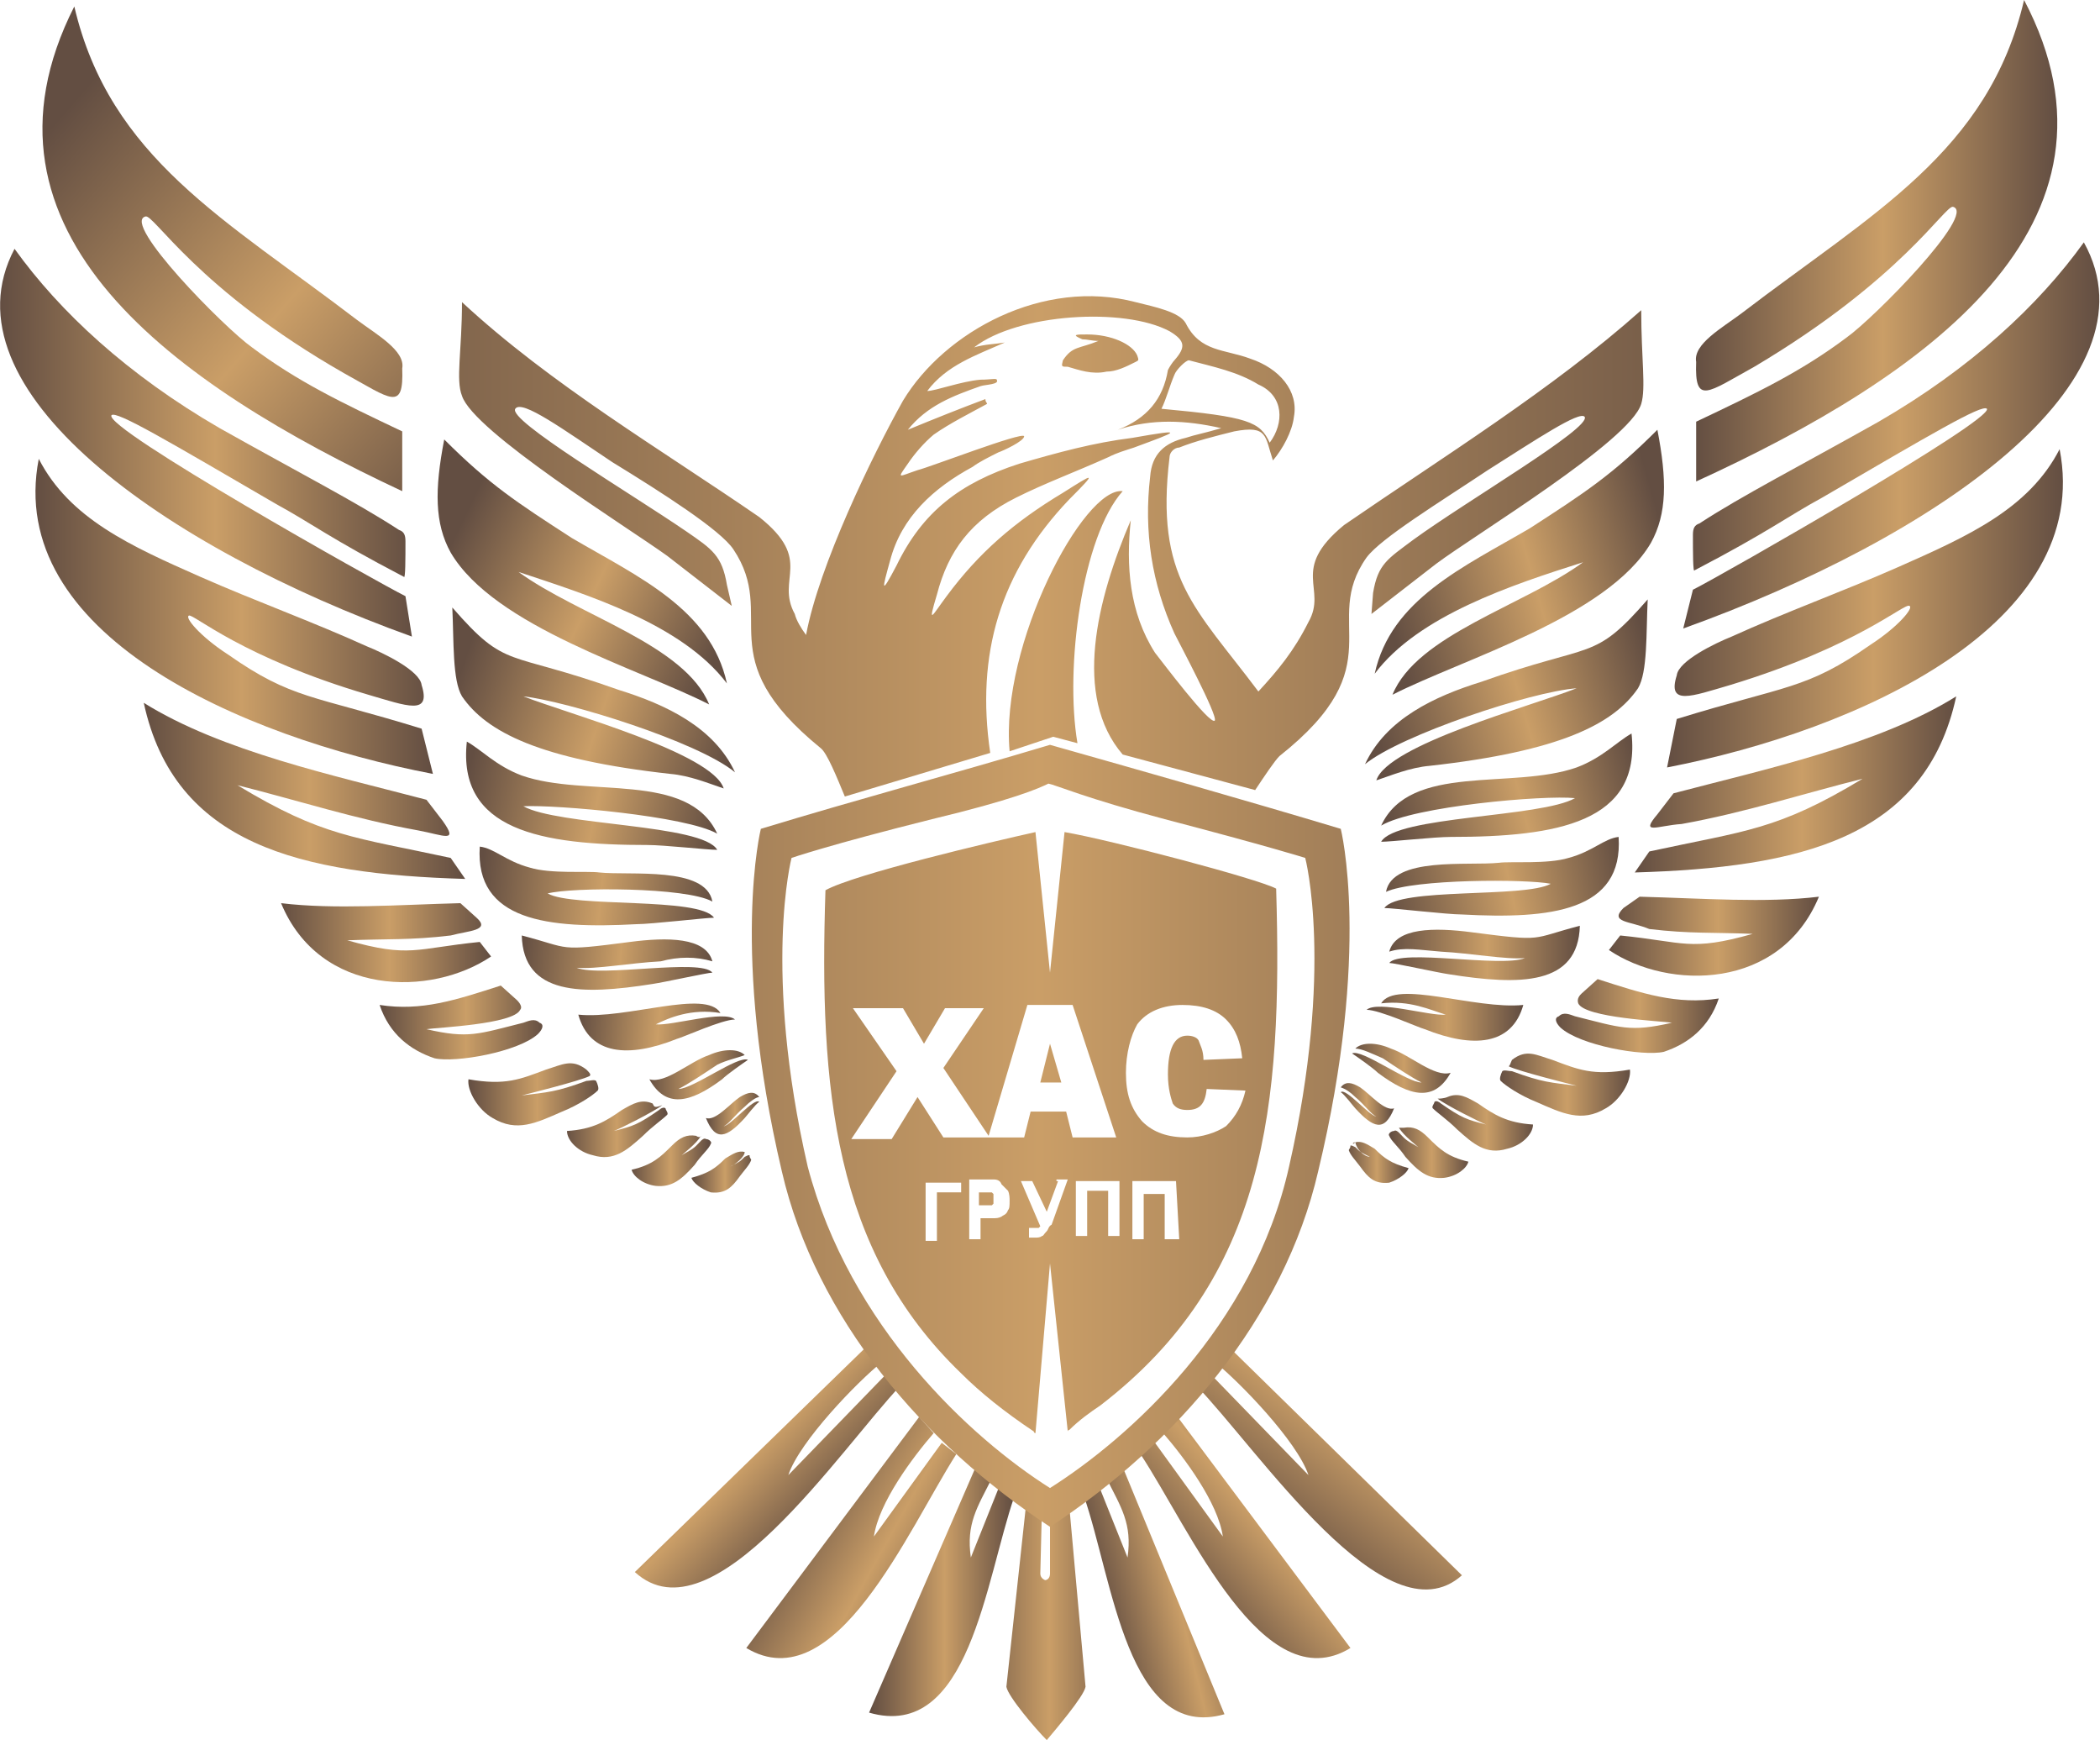 <?xml version="1.0" encoding="utf-8"?>
<!-- Generator: Adobe Illustrator 27.6.1, SVG Export Plug-In . SVG Version: 6.00 Build 0)  -->
<svg version="1.1" id="Слой_1" xmlns="http://www.w3.org/2000/svg" xmlns:xlink="http://www.w3.org/1999/xlink" x="0px" y="0px"
	 viewBox="0 0 130 108" style="enable-background:new 0 0 130 108;" xml:space="preserve">
<style type="text/css">
	.st0{fill-rule:evenodd;clip-rule:evenodd;fill:url(#SVGID_1_);}
	.st1{fill-rule:evenodd;clip-rule:evenodd;fill:url(#SVGID_00000062183230183354413090000004191717657158158264_);}
	.st2{fill-rule:evenodd;clip-rule:evenodd;fill:url(#SVGID_00000010300796434989595590000012425643296957160114_);}
	.st3{fill-rule:evenodd;clip-rule:evenodd;fill:url(#SVGID_00000021829098735877071410000011380248015264826790_);}
	.st4{fill-rule:evenodd;clip-rule:evenodd;fill:url(#SVGID_00000147200560234568569880000009176212461693786035_);}
	.st5{fill-rule:evenodd;clip-rule:evenodd;fill:url(#SVGID_00000055683480492867323970000005178349407862344382_);}
	.st6{fill-rule:evenodd;clip-rule:evenodd;fill:url(#SVGID_00000092443182407871618100000007493808856930336144_);}
	.st7{fill-rule:evenodd;clip-rule:evenodd;fill:url(#SVGID_00000134967682837673854290000002135612988005608872_);}
	.st8{fill-rule:evenodd;clip-rule:evenodd;fill:url(#SVGID_00000075856110782131793250000015505343208598976162_);}
	.st9{fill-rule:evenodd;clip-rule:evenodd;fill:url(#SVGID_00000156587581218574904480000011745019336165142449_);}
	.st10{fill-rule:evenodd;clip-rule:evenodd;fill:url(#SVGID_00000072242411498210614480000003057610240066412212_);}
	.st11{fill-rule:evenodd;clip-rule:evenodd;fill:url(#SVGID_00000147931231108474772950000000508619304608265659_);}
	.st12{fill-rule:evenodd;clip-rule:evenodd;fill:url(#SVGID_00000100348177338436171190000017020628189911107467_);}
	.st13{fill-rule:evenodd;clip-rule:evenodd;fill:url(#SVGID_00000090985703750132668100000004526851176221769400_);}
	.st14{fill-rule:evenodd;clip-rule:evenodd;fill:url(#SVGID_00000057868896563937115500000013507559470972225674_);}
	.st15{fill-rule:evenodd;clip-rule:evenodd;fill:url(#SVGID_00000176013663469043009770000000568311200687258301_);}
	.st16{fill-rule:evenodd;clip-rule:evenodd;fill:url(#SVGID_00000127734877242293596920000006446309308388503680_);}
	.st17{fill-rule:evenodd;clip-rule:evenodd;fill:url(#SVGID_00000137109339756391747600000016694796464627659178_);}
	.st18{fill-rule:evenodd;clip-rule:evenodd;fill:url(#SVGID_00000088124029442041211920000014454219119016697988_);}
	.st19{fill-rule:evenodd;clip-rule:evenodd;fill:url(#SVGID_00000078009711708572748330000017156688260534233497_);}
	.st20{fill-rule:evenodd;clip-rule:evenodd;fill:url(#SVGID_00000022557031290674055170000013990943995561482898_);}
	.st21{fill-rule:evenodd;clip-rule:evenodd;fill:url(#SVGID_00000105411970842391239450000005190023528105129917_);}
	.st22{fill-rule:evenodd;clip-rule:evenodd;fill:url(#SVGID_00000001663558681169682210000015953969495191003801_);}
	.st23{fill-rule:evenodd;clip-rule:evenodd;fill:url(#SVGID_00000150801165782997406850000000858931492233519235_);}
	.st24{fill-rule:evenodd;clip-rule:evenodd;fill:url(#SVGID_00000114048583429492038350000005645979108791565203_);}
	.st25{fill-rule:evenodd;clip-rule:evenodd;fill:url(#SVGID_00000078767428509160593270000016396045628490456215_);}
	.st26{fill-rule:evenodd;clip-rule:evenodd;fill:url(#SVGID_00000109017615583042456340000004229877854487006896_);}
	.st27{fill-rule:evenodd;clip-rule:evenodd;fill:url(#SVGID_00000013188407156018824530000005731589441556867474_);}
	.st28{fill-rule:evenodd;clip-rule:evenodd;fill:url(#SVGID_00000108304748603983848630000015087752817369281465_);}
	.st29{fill-rule:evenodd;clip-rule:evenodd;fill:url(#SVGID_00000057144003671926535140000007071463139768893078_);}
	.st30{fill-rule:evenodd;clip-rule:evenodd;fill:url(#SVGID_00000019647418435362568510000012788967456617002686_);}
	.st31{fill-rule:evenodd;clip-rule:evenodd;fill:url(#SVGID_00000152243371781726498530000008763879442352035739_);}
	.st32{fill-rule:evenodd;clip-rule:evenodd;fill:url(#SVGID_00000136400732147285013970000013734799420978993579_);}
	.st33{fill-rule:evenodd;clip-rule:evenodd;fill:url(#SVGID_00000058576198543495587630000012827316226133919620_);}
	.st34{fill-rule:evenodd;clip-rule:evenodd;fill:url(#SVGID_00000065068367644192160320000006440277137814437761_);}
	.st35{fill-rule:evenodd;clip-rule:evenodd;fill:url(#SVGID_00000046336712073000574490000002859714140470895501_);}
	.st36{fill-rule:evenodd;clip-rule:evenodd;fill:url(#SVGID_00000014606870507868975410000006333044518653724069_);}
	.st37{fill-rule:evenodd;clip-rule:evenodd;fill:url(#SVGID_00000036973117184125351100000006440900664685914754_);}
	.st38{fill-rule:evenodd;clip-rule:evenodd;fill:url(#SVGID_00000001648529396895507760000009269042624390987953_);}
	.st39{fill-rule:evenodd;clip-rule:evenodd;fill:url(#SVGID_00000074419541509731758740000007326312845026415000_);}
	.st40{fill-rule:evenodd;clip-rule:evenodd;fill:url(#SVGID_00000054963012933983414180000016009744805879851427_);}
	.st41{fill-rule:evenodd;clip-rule:evenodd;fill:url(#SVGID_00000103241113470087627700000003695556906679174049_);}
	.st42{fill-rule:evenodd;clip-rule:evenodd;fill:url(#SVGID_00000124158693221027161350000016763930340167636910_);}
	.st43{fill-rule:evenodd;clip-rule:evenodd;fill:url(#SVGID_00000000220707985182515770000001856013704255073943_);}
</style>
<g>
	
		<linearGradient id="SVGID_1_" gradientUnits="userSpaceOnUse" x1="28.639" y1="39.809" x2="44.7" y2="32.098" gradientTransform="matrix(1 0 0 -1 0 72)">
		<stop  offset="0" style="stop-color:#634E42"/>
		<stop  offset="0.519" style="stop-color:#CA9E67"/>
		<stop  offset="0.998" style="stop-color:#634E42"/>
		<stop  offset="1" style="stop-color:#634E42"/>
	</linearGradient>
	<path class="st0" d="M45,42.3c-1-4.6-5.5-6.6-9.6-9c-3.4-2.2-5.1-3.3-7.9-6.1c-0.6,3.1-0.6,5.2,0.4,7c2.7,4.6,11.7,7.2,16,9.4
		c-1.5-3.7-8.1-5.5-11.8-8.2C36.3,36.8,42.2,38.6,45,42.3z"/>
	
		<linearGradient id="SVGID_00000049189898416431491290000015151788991524960653_" gradientUnits="userSpaceOnUse" x1="28.589" y1="30.654" x2="45.193" y2="25.025" gradientTransform="matrix(1 0 0 -1 0 72)">
		<stop  offset="0" style="stop-color:#634E42"/>
		<stop  offset="0.519" style="stop-color:#CA9E67"/>
		<stop  offset="0.998" style="stop-color:#634E42"/>
		<stop  offset="1" style="stop-color:#634E42"/>
	</linearGradient>
	<path style="fill-rule:evenodd;clip-rule:evenodd;fill:url(#SVGID_00000049189898416431491290000015151788991524960653_);" d="
		M45.5,47.8c-1.3-2.8-4.3-4.2-7.2-5.1c-7-2.5-6.9-1.2-10.3-5.1c0.1,2.1,0,4.5,0.6,5.5c1.5,2.2,4.8,3.9,12.9,4.8
		c1.2,0.1,2.4,0.6,3.3,0.9c-0.7-2.2-9.6-4.6-12.4-5.7C35.1,43.4,43.2,45.9,45.5,47.8z"/>
	
		<linearGradient id="SVGID_00000035522806901030985910000017339993570409605280_" gradientUnits="userSpaceOnUse" x1="28.916" y1="23.627" x2="44.303" y2="20.465" gradientTransform="matrix(1 0 0 -1 0 72)">
		<stop  offset="0" style="stop-color:#634E42"/>
		<stop  offset="0.519" style="stop-color:#CA9E67"/>
		<stop  offset="0.998" style="stop-color:#634E42"/>
		<stop  offset="1" style="stop-color:#634E42"/>
	</linearGradient>
	<path style="fill-rule:evenodd;clip-rule:evenodd;fill:url(#SVGID_00000035522806901030985910000017339993570409605280_);" d="
		M44.4,51.6c-1.8-3.9-8.1-2.2-12.1-3.6c-1.6-0.6-2.5-1.6-3.4-2.1c-0.6,5.5,4.6,6.4,11.2,6.4c1,0,3.7,0.3,4.3,0.3
		c-0.9-1.6-9.9-1.5-12-2.7C34.4,49.8,42.5,50.5,44.4,51.6z"/>
	
		<linearGradient id="SVGID_00000047760652394828482210000018333977610568553378_" gradientUnits="userSpaceOnUse" x1="29.737" y1="17.551" x2="44.162" y2="15.981" gradientTransform="matrix(1 0 0 -1 0 72)">
		<stop  offset="0" style="stop-color:#634E42"/>
		<stop  offset="0.519" style="stop-color:#CA9E67"/>
		<stop  offset="0.998" style="stop-color:#634E42"/>
		<stop  offset="1" style="stop-color:#634E42"/>
	</linearGradient>
	<path style="fill-rule:evenodd;clip-rule:evenodd;fill:url(#SVGID_00000047760652394828482210000018333977610568553378_);" d="
		M44.1,55.8c-0.4-2.2-5.1-1.6-7-1.8c-0.7-0.1-3,0.1-4.3-0.3c-1.5-0.4-2.2-1.2-3.1-1.3c-0.3,4.6,4.2,5.1,9.7,4.8
		c0.9,0,4.3-0.4,4.8-0.4c-0.9-1.3-8.7-0.6-10.3-1.5C35.4,54.9,42.5,54.9,44.1,55.8z"/>
	
		<linearGradient id="SVGID_00000181800420812013752380000000242773244724867263_" gradientUnits="userSpaceOnUse" x1="3.45" y1="64.453" x2="29.899" y2="41.496" gradientTransform="matrix(1 0 0 -1 0 72)">
		<stop  offset="0" style="stop-color:#634E42"/>
		<stop  offset="0.519" style="stop-color:#CA9E67"/>
		<stop  offset="0.998" style="stop-color:#634E42"/>
		<stop  offset="1" style="stop-color:#634E42"/>
	</linearGradient>
	<path style="fill-rule:evenodd;clip-rule:evenodd;fill:url(#SVGID_00000181800420812013752380000000242773244724867263_);" d="
		M4.6,0.4c2.2,9.4,9.4,13.2,17.5,19.4c1.2,0.9,3,1.9,2.8,3c0.1,2.7-0.7,1.9-3.6,0.3c-9.1-5.2-11.8-9.9-12.3-9.7
		c-1.5,0.4,4.9,6.9,6.6,8.1c2.8,2.1,5.5,3.4,9.3,5.2v3.7C10.8,23.8-2.5,14.4,4.6,0.4z"/>
	
		<linearGradient id="SVGID_00000175289171891260738460000014712049430401309312_" gradientUnits="userSpaceOnUse" x1="-5.689971e-03" y1="44.562" x2="25.675" y2="44.562" gradientTransform="matrix(1 0 0 -1 0 72)">
		<stop  offset="0" style="stop-color:#634E42"/>
		<stop  offset="0.519" style="stop-color:#CA9E67"/>
		<stop  offset="0.998" style="stop-color:#634E42"/>
		<stop  offset="1" style="stop-color:#634E42"/>
	</linearGradient>
	<path style="fill-rule:evenodd;clip-rule:evenodd;fill:url(#SVGID_00000175289171891260738460000014712049430401309312_);" d="
		M0.9,15.4c2.8,3.9,7,7.8,12.7,11.1c4.8,2.7,8.5,4.6,11.1,6.3c0.3,0.1,0.4,0.3,0.4,0.7c0,1,0,2.4-0.1,2.2c-4.6-2.4-5.7-3.3-7.9-4.5
		c-6.7-3.9-9.9-5.8-10.2-5.5C6.4,26.5,23.3,36,25.1,36.9l0.4,2.5C10.2,33.9-3.7,24.1,0.9,15.4z"/>
	
		<linearGradient id="SVGID_00000121990021658281803700000002133198093163372964_" gradientUnits="userSpaceOnUse" x1="2.192" y1="33.796" x2="26.768" y2="33.796" gradientTransform="matrix(1 0 0 -1 0 72)">
		<stop  offset="0" style="stop-color:#634E42"/>
		<stop  offset="0.519" style="stop-color:#CA9E67"/>
		<stop  offset="0.998" style="stop-color:#634E42"/>
		<stop  offset="1" style="stop-color:#634E42"/>
	</linearGradient>
	<path style="fill-rule:evenodd;clip-rule:evenodd;fill:url(#SVGID_00000121990021658281803700000002133198093163372964_);" d="
		M2.4,28.4c1.9,3.7,5.7,5.4,10,7.3c3.4,1.5,7,2.8,10.3,4.3c1,0.4,3.3,1.5,3.4,2.4c0.6,1.9-0.9,1.3-3.3,0.6C15,40.7,12,38,11.7,38.1
		c-0.3,0.1,0.7,1.3,2.4,2.4c4,2.8,5.2,2.5,12,4.6l0.7,2.8C14.8,45.6,0.3,39.2,2.4,28.4z"/>
	
		<linearGradient id="SVGID_00000017514704464366576810000011723449813038203825_" gradientUnits="userSpaceOnUse" x1="8.825" y1="23.03" x2="28.75" y2="23.03" gradientTransform="matrix(1 0 0 -1 0 72)">
		<stop  offset="0" style="stop-color:#634E42"/>
		<stop  offset="0.519" style="stop-color:#CA9E67"/>
		<stop  offset="0.998" style="stop-color:#634E42"/>
		<stop  offset="1" style="stop-color:#634E42"/>
	</linearGradient>
	<path style="fill-rule:evenodd;clip-rule:evenodd;fill:url(#SVGID_00000017514704464366576810000011723449813038203825_);" d="
		M27.4,50.8l-1-1.3c-5.7-1.5-12.7-3-17.5-6c1.9,8.8,9.7,10.6,19.9,10.9l-0.9-1.3c-6-1.3-7.9-1.3-13.2-4.5c3.6,0.9,7.3,2.1,11.2,2.8
		C27.5,51.7,28.4,52.2,27.4,50.8z"/>
	
		<linearGradient id="SVGID_00000072251715606592493440000006846430194484156555_" gradientUnits="userSpaceOnUse" x1="17.333" y1="13.623" x2="30.383" y2="13.623" gradientTransform="matrix(1 0 0 -1 0 72)">
		<stop  offset="0" style="stop-color:#634E42"/>
		<stop  offset="0.519" style="stop-color:#CA9E67"/>
		<stop  offset="0.998" style="stop-color:#634E42"/>
		<stop  offset="1" style="stop-color:#634E42"/>
	</linearGradient>
	<path style="fill-rule:evenodd;clip-rule:evenodd;fill:url(#SVGID_00000072251715606592493440000006846430194484156555_);" d="
		M29.5,56.8l-1-0.9c-3.9,0.1-7.8,0.4-11.1,0c2.4,5.8,9.3,5.8,13,3.3l-0.7-0.9c-4,0.4-4.3,1-8.2-0.1c2.4-0.1,3.9,0,6.4-0.3
		C29,57.6,30.4,57.6,29.5,56.8z"/>
	
		<linearGradient id="SVGID_00000103226809555630419990000008464831559550096802_" gradientUnits="userSpaceOnUse" x1="53.894" y1="-26.42" x2="62.736" y2="-26.42" gradientTransform="matrix(1 0 0 -1 0 72)">
		<stop  offset="0" style="stop-color:#634E42"/>
		<stop  offset="0.519" style="stop-color:#CA9E67"/>
		<stop  offset="0.998" style="stop-color:#634E42"/>
		<stop  offset="1" style="stop-color:#634E42"/>
	</linearGradient>
	<path style="fill-rule:evenodd;clip-rule:evenodd;fill:url(#SVGID_00000103226809555630419990000008464831559550096802_);" d="
		M62.8,92.6l-0.9-0.7l-1.8,4.5c-0.3-2.1,0.4-3.1,1.3-4.9l-1-0.7L53.8,106C60,107.8,61,97.8,62.8,92.6z"/>
	
		<linearGradient id="SVGID_00000142149876746525662890000006112703961564437894_" gradientUnits="userSpaceOnUse" x1="48.496" y1="-21.07" x2="59.842" y2="-27.419" gradientTransform="matrix(1 0 0 -1 0 72)">
		<stop  offset="0" style="stop-color:#634E42"/>
		<stop  offset="0.519" style="stop-color:#CA9E67"/>
		<stop  offset="0.998" style="stop-color:#634E42"/>
		<stop  offset="1" style="stop-color:#634E42"/>
	</linearGradient>
	<path style="fill-rule:evenodd;clip-rule:evenodd;fill:url(#SVGID_00000142149876746525662890000006112703961564437894_);" d="
		M59.2,90l-0.9-0.7l-4.2,5.8c0.3-2.1,2.4-4.9,3.7-6.4l-0.9-1L46.2,102C51.7,105.3,56.2,94.7,59.2,90z"/>
	
		<linearGradient id="SVGID_00000146469402411698418760000015395089254098740652_" gradientUnits="userSpaceOnUse" x1="41.786" y1="-13.461" x2="51.07" y2="-22.43" gradientTransform="matrix(1 0 0 -1 0 72)">
		<stop  offset="0" style="stop-color:#634E42"/>
		<stop  offset="0.519" style="stop-color:#CA9E67"/>
		<stop  offset="0.998" style="stop-color:#634E42"/>
		<stop  offset="1" style="stop-color:#634E42"/>
	</linearGradient>
	<path style="fill-rule:evenodd;clip-rule:evenodd;fill:url(#SVGID_00000146469402411698418760000015395089254098740652_);" d="
		M55.8,85.7l-0.6-1l-6.4,6.6c0.7-2.1,4.3-5.8,5.8-7L54,83L39.3,97.3C44.1,101.7,52,89.7,55.8,85.7z"/>
	
		<linearGradient id="SVGID_00000076582195981259795480000011513945747268125621_" gradientUnits="userSpaceOnUse" x1="85.721" y1="34.715" x2="102.863" y2="39.571" gradientTransform="matrix(1 0 0 -1 0 72)">
		<stop  offset="0" style="stop-color:#634E42"/>
		<stop  offset="0.519" style="stop-color:#CA9E67"/>
		<stop  offset="0.998" style="stop-color:#634E42"/>
		<stop  offset="1" style="stop-color:#634E42"/>
	</linearGradient>
	<path style="fill-rule:evenodd;clip-rule:evenodd;fill:url(#SVGID_00000076582195981259795480000011513945747268125621_);" d="
		M85.1,41.7c1-4.6,5.5-6.6,9.6-9c3.4-2.2,5.1-3.3,7.9-6.1c0.6,3.1,0.6,5.2-0.4,7c-2.7,4.6-11.7,7.2-16,9.4c1.5-3.7,8.1-5.5,11.8-8.2
		C93.6,36.2,87.8,38.1,85.1,41.7z"/>
	
		<linearGradient id="SVGID_00000088110435892737183900000014753504657489320618_" gradientUnits="userSpaceOnUse" x1="85.29" y1="26.505" x2="102.137" y2="31.361" gradientTransform="matrix(1 0 0 -1 0 72)">
		<stop  offset="0" style="stop-color:#634E42"/>
		<stop  offset="0.519" style="stop-color:#CA9E67"/>
		<stop  offset="0.998" style="stop-color:#634E42"/>
		<stop  offset="1" style="stop-color:#634E42"/>
	</linearGradient>
	<path style="fill-rule:evenodd;clip-rule:evenodd;fill:url(#SVGID_00000088110435892737183900000014753504657489320618_);" d="
		M84.5,47.3c1.3-2.8,4.3-4.2,7.2-5.1c7-2.5,6.9-1.2,10.3-5.1c-0.1,2.1,0,4.5-0.6,5.5c-1.5,2.2-4.8,3.9-12.9,4.8
		c-1.2,0.1-2.4,0.6-3.3,0.9c0.7-2.2,9.6-4.6,12.4-5.7C94.8,42.8,86.7,45.5,84.5,47.3z"/>
	
		<linearGradient id="SVGID_00000150797430242464675800000012529115778230159750_" gradientUnits="userSpaceOnUse" x1="86.276" y1="20.374" x2="101.481" y2="24.319" gradientTransform="matrix(1 0 0 -1 0 72)">
		<stop  offset="0" style="stop-color:#634E42"/>
		<stop  offset="0.519" style="stop-color:#CA9E67"/>
		<stop  offset="0.998" style="stop-color:#634E42"/>
		<stop  offset="1" style="stop-color:#634E42"/>
	</linearGradient>
	<path style="fill-rule:evenodd;clip-rule:evenodd;fill:url(#SVGID_00000150797430242464675800000012529115778230159750_);" d="
		M85.5,51.1c1.8-3.9,8.1-2.2,12.1-3.6c1.6-0.6,2.5-1.6,3.4-2.1c0.6,5.5-4.6,6.4-11.2,6.4c-1,0-3.7,0.3-4.3,0.3
		c0.9-1.6,9.9-1.5,12-2.7C95.6,49.2,87.5,49.9,85.5,51.1z"/>
	
		<linearGradient id="SVGID_00000133525310138847253700000015562108361692226440_" gradientUnits="userSpaceOnUse" x1="85.79" y1="15.688" x2="100.553" y2="18.791" gradientTransform="matrix(1 0 0 -1 0 72)">
		<stop  offset="0" style="stop-color:#634E42"/>
		<stop  offset="0.519" style="stop-color:#CA9E67"/>
		<stop  offset="0.998" style="stop-color:#634E42"/>
		<stop  offset="1" style="stop-color:#634E42"/>
	</linearGradient>
	<path style="fill-rule:evenodd;clip-rule:evenodd;fill:url(#SVGID_00000133525310138847253700000015562108361692226440_);" d="
		M85.8,55.2c0.4-2.2,5.1-1.6,7-1.8c0.7-0.1,3,0.1,4.3-0.3c1.5-0.4,2.2-1.2,3.1-1.3c0.3,4.6-4.2,5.1-9.7,4.8c-0.9,0-4.3-0.4-4.8-0.4
		c0.9-1.3,8.7-0.6,10.3-1.5C94.5,54.4,87.5,54.4,85.8,55.2z"/>
	
		<linearGradient id="SVGID_00000151521086001308309200000010181107207420512191_" gradientUnits="userSpaceOnUse" x1="85.892" y1="13.041" x2="97.795" y2="13.041" gradientTransform="matrix(1 0 0 -1 0 72)">
		<stop  offset="0" style="stop-color:#634E42"/>
		<stop  offset="0.519" style="stop-color:#CA9E67"/>
		<stop  offset="0.998" style="stop-color:#634E42"/>
		<stop  offset="1" style="stop-color:#634E42"/>
	</linearGradient>
	<path style="fill-rule:evenodd;clip-rule:evenodd;fill:url(#SVGID_00000151521086001308309200000010181107207420512191_);" d="
		M86,58.9c0.4-1.5,2.8-1.5,5.1-1.2c4.6,0.6,3.6,0.4,6.7-0.4c-0.1,3.7-3.7,3.7-8.1,3c-0.7-0.1-3.4-0.7-3.7-0.7
		c0.7-0.9,6.9,0.3,8.4-0.3c-1.2,0.1-3.3-0.3-5.2-0.4C87.9,58.8,86.9,58.6,86,58.9z"/>
	
		<linearGradient id="SVGID_00000070816227245852620840000016106331731820562060_" gradientUnits="userSpaceOnUse" x1="84.579" y1="9.049" x2="94.22" y2="9.049" gradientTransform="matrix(1 0 0 -1 0 72)">
		<stop  offset="0" style="stop-color:#634E42"/>
		<stop  offset="0.519" style="stop-color:#CA9E67"/>
		<stop  offset="0.998" style="stop-color:#634E42"/>
		<stop  offset="1" style="stop-color:#634E42"/>
	</linearGradient>
	<path style="fill-rule:evenodd;clip-rule:evenodd;fill:url(#SVGID_00000070816227245852620840000016106331731820562060_);" d="
		M85.5,62.1c0.9-1.5,5.8,0.4,8.8,0.1c-0.7,2.5-3.1,2.7-6.1,1.5c-0.4-0.1-2.8-1.2-3.6-1.2c0.7-0.6,3.9,0.4,4.9,0.3
		C88.5,62.5,87.3,61.9,85.5,62.1z"/>
	
		<linearGradient id="SVGID_00000179624405261087243260000015687086246465893299_" gradientUnits="userSpaceOnUse" x1="83.684" y1="5.908" x2="89.904" y2="5.908" gradientTransform="matrix(1 0 0 -1 0 72)">
		<stop  offset="0" style="stop-color:#634E42"/>
		<stop  offset="0.519" style="stop-color:#CA9E67"/>
		<stop  offset="0.998" style="stop-color:#634E42"/>
		<stop  offset="1" style="stop-color:#634E42"/>
	</linearGradient>
	<path style="fill-rule:evenodd;clip-rule:evenodd;fill:url(#SVGID_00000179624405261087243260000015687086246465893299_);" d="
		M83.9,64.9c0.4-0.4,1.3-0.4,2.2,0c1.2,0.4,2.7,1.8,3.7,1.5c-1,1.8-2.5,1.5-4.5,0c-0.3-0.3-1.3-1-1.6-1.2c0.6-0.3,3.4,1.8,4.3,1.8
		c-0.6-0.3-1.5-0.9-2.4-1.5C84.9,65.2,84.3,64.9,83.9,64.9z"/>
	
		<linearGradient id="SVGID_00000021083059330689581730000018214587473636428728_" gradientUnits="userSpaceOnUse" x1="82.857" y1="3.676" x2="86.21" y2="3.676" gradientTransform="matrix(1 0 0 -1 0 72)">
		<stop  offset="0" style="stop-color:#634E42"/>
		<stop  offset="0.519" style="stop-color:#CA9E67"/>
		<stop  offset="0.998" style="stop-color:#634E42"/>
		<stop  offset="1" style="stop-color:#634E42"/>
	</linearGradient>
	<path style="fill-rule:evenodd;clip-rule:evenodd;fill:url(#SVGID_00000021083059330689581730000018214587473636428728_);" d="
		M83,67.3c0.3-0.4,0.7-0.3,1.2,0c0.6,0.4,1.5,1.5,2.1,1.3c-0.6,1.5-1.3,1.2-2.4,0c-0.1-0.1-0.7-0.9-0.9-1c0.3-0.3,1.8,1.5,2.2,1.5
		c-0.3-0.1-0.7-0.7-1.3-1.2C83.6,67.6,83.3,67.4,83,67.3z"/>
	
		<linearGradient id="SVGID_00000088850625393480916200000009041070387829942409_" gradientUnits="userSpaceOnUse" x1="104.898" y1="57.047" x2="127.349" y2="57.047" gradientTransform="matrix(1 0 0 -1 0 72)">
		<stop  offset="0" style="stop-color:#634E42"/>
		<stop  offset="0.519" style="stop-color:#CA9E67"/>
		<stop  offset="0.998" style="stop-color:#634E42"/>
		<stop  offset="1" style="stop-color:#634E42"/>
	</linearGradient>
	<path style="fill-rule:evenodd;clip-rule:evenodd;fill:url(#SVGID_00000088850625393480916200000009041070387829942409_);" d="
		M125.3,0c-2.2,9.4-9.4,13.2-17.5,19.4c-1.2,0.9-3,1.9-2.8,3c-0.1,2.7,0.7,1.9,3.6,0.3c9.1-5.4,11.8-10,12.3-9.9
		c1.5,0.4-4.9,6.9-6.6,8.1c-2.8,2.1-5.5,3.4-9.3,5.2v3.7C119.2,23.3,132.6,13.9,125.3,0z"/>
	
		<linearGradient id="SVGID_00000017509983075704854500000003890166660735941281_" gradientUnits="userSpaceOnUse" x1="104.287" y1="45.085" x2="129.968" y2="45.085" gradientTransform="matrix(1 0 0 -1 0 72)">
		<stop  offset="0" style="stop-color:#634E42"/>
		<stop  offset="0.519" style="stop-color:#CA9E67"/>
		<stop  offset="0.998" style="stop-color:#634E42"/>
		<stop  offset="1" style="stop-color:#634E42"/>
	</linearGradient>
	<path style="fill-rule:evenodd;clip-rule:evenodd;fill:url(#SVGID_00000017509983075704854500000003890166660735941281_);" d="
		M129,15c-2.8,3.9-7,7.8-12.7,11.1c-4.8,2.7-8.5,4.6-11.1,6.3c-0.3,0.1-0.4,0.3-0.4,0.7c0,1,0,2.4,0.1,2.2c4.6-2.4,5.7-3.3,7.9-4.5
		c6.7-3.9,9.9-5.8,10.2-5.5c0.4,0.7-16.4,10.3-18.2,11.2l-0.6,2.4C119.8,33.3,133.8,23.6,129,15z"/>
	
		<linearGradient id="SVGID_00000146479727771055833390000013689721547043572360_" gradientUnits="userSpaceOnUse" x1="103.215" y1="34.319" x2="127.791" y2="34.319" gradientTransform="matrix(1 0 0 -1 0 72)">
		<stop  offset="0" style="stop-color:#634E42"/>
		<stop  offset="0.519" style="stop-color:#CA9E67"/>
		<stop  offset="0.998" style="stop-color:#634E42"/>
		<stop  offset="1" style="stop-color:#634E42"/>
	</linearGradient>
	<path style="fill-rule:evenodd;clip-rule:evenodd;fill:url(#SVGID_00000146479727771055833390000013689721547043572360_);" d="
		M127.5,27.8c-1.9,3.7-5.7,5.4-10,7.3c-3.4,1.5-7,2.8-10.3,4.3c-1,0.4-3.3,1.5-3.4,2.4c-0.6,1.9,0.9,1.3,3.3,0.6
		c7.9-2.4,10.8-5.1,11.1-4.9c0.3,0.1-0.7,1.3-2.4,2.4c-4,2.8-5.2,2.5-12,4.6l-0.6,3C115.1,45.2,129.6,38.6,127.5,27.8z"/>
	
		<linearGradient id="SVGID_00000168114984600024471100000016045005603428535695_" gradientUnits="userSpaceOnUse" x1="101.204" y1="23.479" x2="121.129" y2="23.479" gradientTransform="matrix(1 0 0 -1 0 72)">
		<stop  offset="0" style="stop-color:#634E42"/>
		<stop  offset="0.519" style="stop-color:#CA9E67"/>
		<stop  offset="0.998" style="stop-color:#634E42"/>
		<stop  offset="1" style="stop-color:#634E42"/>
	</linearGradient>
	<path style="fill-rule:evenodd;clip-rule:evenodd;fill:url(#SVGID_00000168114984600024471100000016045005603428535695_);" d="
		M102.6,50.4l1-1.3c5.7-1.5,12.7-3,17.5-6c-1.9,8.8-9.7,10.6-19.9,10.9l0.9-1.3c6-1.3,7.9-1.3,13.2-4.5c-3.6,0.9-7.3,2.1-11.2,2.8
		C102.6,51.1,101.5,51.7,102.6,50.4z"/>
	
		<linearGradient id="SVGID_00000029028439230514718350000001833591689978895799_" gradientUnits="userSpaceOnUse" x1="99.587" y1="14.071" x2="112.637" y2="14.071" gradientTransform="matrix(1 0 0 -1 0 72)">
		<stop  offset="0" style="stop-color:#634E42"/>
		<stop  offset="0.519" style="stop-color:#CA9E67"/>
		<stop  offset="0.998" style="stop-color:#634E42"/>
		<stop  offset="1" style="stop-color:#634E42"/>
	</linearGradient>
	<path style="fill-rule:evenodd;clip-rule:evenodd;fill:url(#SVGID_00000029028439230514718350000001833591689978895799_);" d="
		M100.5,56.2l1-0.7c3.9,0.1,7.8,0.4,11.1,0c-2.4,5.8-9.3,5.8-13,3.3l0.7-0.9c4,0.4,4.3,1,8.2-0.1c-2.4-0.1-3.9,0-6.4-0.3
		C100.9,57,99.6,57.1,100.5,56.2z"/>
	
		<linearGradient id="SVGID_00000077326553716914936300000012750800949558910128_" gradientUnits="userSpaceOnUse" x1="96.236" y1="9.166" x2="106.378" y2="9.166" gradientTransform="matrix(1 0 0 -1 0 72)">
		<stop  offset="0" style="stop-color:#634E42"/>
		<stop  offset="0.519" style="stop-color:#CA9E67"/>
		<stop  offset="0.998" style="stop-color:#634E42"/>
		<stop  offset="1" style="stop-color:#634E42"/>
	</linearGradient>
	<path style="fill-rule:evenodd;clip-rule:evenodd;fill:url(#SVGID_00000077326553716914936300000012750800949558910128_);" d="
		M97.9,61.5l1-0.9c2.8,0.9,4.9,1.6,7.5,1.2c-0.6,1.8-1.9,2.8-3.4,3.3c-1.3,0.3-5.2-0.4-6.4-1.5c-0.3-0.3-0.4-0.6-0.1-0.7
		c0.3-0.3,0.7-0.1,1,0c2.8,0.7,3.4,1,6,0.4c-0.6-0.1-5.4-0.3-5.8-1.2C97.6,61.8,97.8,61.6,97.9,61.5z"/>
	
		<linearGradient id="SVGID_00000164497571779535087200000017472512615253380226_" gradientUnits="userSpaceOnUse" x1="92.768" y1="4.842" x2="100.957" y2="4.842" gradientTransform="matrix(1 0 0 -1 0 72)">
		<stop  offset="0" style="stop-color:#634E42"/>
		<stop  offset="0.519" style="stop-color:#CA9E67"/>
		<stop  offset="0.998" style="stop-color:#634E42"/>
		<stop  offset="1" style="stop-color:#634E42"/>
	</linearGradient>
	<path style="fill-rule:evenodd;clip-rule:evenodd;fill:url(#SVGID_00000164497571779535087200000017472512615253380226_);" d="
		M93.6,65.6c0.9-0.7,1.5-0.3,2.5,0c1.6,0.6,2.5,1,4.8,0.6c0.1,0.7-0.6,1.9-1.5,2.4c-1.5,0.9-2.7,0.3-4.3-0.4c-1-0.4-1.9-1-2.2-1.3
		c-0.1-0.1,0-0.4,0.1-0.6c0.1-0.1,0.4,0,0.6,0c1.9,0.7,2.4,0.7,4,0.9c-0.4-0.1-3.6-0.9-4.2-1.2C93.5,65.9,93.5,65.8,93.6,65.6z"/>
	
		<linearGradient id="SVGID_00000059994893092500029970000014475485159014112394_" gradientUnits="userSpaceOnUse" x1="88.81" y1="2.463" x2="95.007" y2="2.463" gradientTransform="matrix(1 0 0 -1 0 72)">
		<stop  offset="0" style="stop-color:#634E42"/>
		<stop  offset="0.519" style="stop-color:#CA9E67"/>
		<stop  offset="0.998" style="stop-color:#634E42"/>
		<stop  offset="1" style="stop-color:#634E42"/>
	</linearGradient>
	<path style="fill-rule:evenodd;clip-rule:evenodd;fill:url(#SVGID_00000059994893092500029970000014475485159014112394_);" d="
		M89.6,67.9c0.7-0.3,1.2,0,1.9,0.4c1,0.7,1.8,1.2,3.4,1.3c0,0.6-0.7,1.3-1.6,1.5c-1.3,0.4-2.1-0.3-3.1-1.2c-0.6-0.6-1.2-1-1.5-1.3
		c-0.1-0.1,0.1-0.3,0.1-0.4c0.1-0.1,0.3,0,0.4,0.1c1.3,0.9,1.6,1,2.8,1.3c-0.3-0.1-2.5-1.2-3-1.6C89.4,68,89.6,67.9,89.6,67.9z"/>
	
		<linearGradient id="SVGID_00000150071069312753188080000012866034702536883898_" gradientUnits="userSpaceOnUse" x1="86.108" y1="0.609" x2="90.974" y2="0.609" gradientTransform="matrix(1 0 0 -1 0 72)">
		<stop  offset="0" style="stop-color:#634E42"/>
		<stop  offset="0.519" style="stop-color:#CA9E67"/>
		<stop  offset="0.998" style="stop-color:#634E42"/>
		<stop  offset="1" style="stop-color:#634E42"/>
	</linearGradient>
	<path style="fill-rule:evenodd;clip-rule:evenodd;fill:url(#SVGID_00000150071069312753188080000012866034702536883898_);" d="
		M86.9,69.8c0.6-0.1,1,0.1,1.5,0.6c0.7,0.7,1.2,1.2,2.5,1.5c-0.1,0.4-0.7,0.9-1.5,1c-1,0.1-1.6-0.4-2.4-1.3c-0.4-0.6-0.9-1-1-1.3
		c-0.1-0.1,0.1-0.3,0.3-0.3c0.1-0.1,0.3,0.1,0.3,0.1c0.4,0.4,0.3,0.4,1.2,0.9c-0.1-0.1-0.9-0.7-1.2-1.2
		C86.7,69.8,86.7,69.8,86.9,69.8z"/>
	
		<linearGradient id="SVGID_00000111897608259186918710000008039644494101915266_" gradientUnits="userSpaceOnUse" x1="83.266" y1="8.739156e-03" x2="87.06" y2="8.739156e-03" gradientTransform="matrix(1 0 0 -1 0 72)">
		<stop  offset="0" style="stop-color:#634E42"/>
		<stop  offset="0.519" style="stop-color:#CA9E67"/>
		<stop  offset="0.998" style="stop-color:#634E42"/>
		<stop  offset="1" style="stop-color:#634E42"/>
	</linearGradient>
	<path style="fill-rule:evenodd;clip-rule:evenodd;fill:url(#SVGID_00000111897608259186918710000008039644494101915266_);" d="
		M83.9,70.7c0.4-0.1,0.7,0.1,1.2,0.4c0.6,0.6,1,0.9,2.1,1.2c-0.1,0.3-0.6,0.7-1.2,0.9c-0.9,0.1-1.3-0.3-1.8-1
		c-0.3-0.4-0.6-0.7-0.7-1c0-0.1,0.1-0.1,0.1-0.3c0.1,0,0.1,0,0.3,0.1c0.3,0.3,0.3,0.3,0.9,0.6C84.5,71.6,84,71.2,83.9,70.7
		C83.7,70.9,83.7,70.7,83.9,70.7z"/>
	
		<linearGradient id="SVGID_00000072982863406720321190000012274705723229994137_" gradientUnits="userSpaceOnUse" x1="59.468" y1="-28.482" x2="70.063" y2="-28.482" gradientTransform="matrix(1 0 0 -1 0 72)">
		<stop  offset="0" style="stop-color:#634E42"/>
		<stop  offset="0.519" style="stop-color:#CA9E67"/>
		<stop  offset="0.998" style="stop-color:#634E42"/>
		<stop  offset="1" style="stop-color:#634E42"/>
	</linearGradient>
	<path style="fill-rule:evenodd;clip-rule:evenodd;fill:url(#SVGID_00000072982863406720321190000012274705723229994137_);" d="
		M66.2,93.3l1,11.1c-0.1,0.6-1.9,2.7-2.4,3.3c-0.7-0.7-2.4-2.7-2.5-3.3l1.2-11.1c0.4,0,0.7,0.1,1,0.1l-0.1,4c0,0.3,0.3,0.4,0.3,0.4
		c0.1,0,0.3-0.1,0.3-0.4v-4C65.5,93.5,65.8,93.5,66.2,93.3z"/>
	
		<linearGradient id="SVGID_00000137124258318567768190000015359386414275390610_" gradientUnits="userSpaceOnUse" x1="68.027" y1="-27.377" x2="77.086" y2="-25.174" gradientTransform="matrix(1 0 0 -1 0 72)">
		<stop  offset="0" style="stop-color:#634E42"/>
		<stop  offset="0.519" style="stop-color:#CA9E67"/>
		<stop  offset="0.998" style="stop-color:#634E42"/>
		<stop  offset="1" style="stop-color:#634E42"/>
	</linearGradient>
	<path style="fill-rule:evenodd;clip-rule:evenodd;fill:url(#SVGID_00000137124258318567768190000015359386414275390610_);" d="
		M67.1,92.6l0.9-0.7l1.8,4.5c0.3-2.1-0.4-3.1-1.3-4.9l1-0.7l6.3,15.3C69.8,107.8,68.9,97.8,67.1,92.6z"/>
	
		<linearGradient id="SVGID_00000170250885626322270460000007582727710222873021_" gradientUnits="userSpaceOnUse" x1="73.202" y1="-27.025" x2="83.134" y2="-18.636" gradientTransform="matrix(1 0 0 -1 0 72)">
		<stop  offset="0" style="stop-color:#634E42"/>
		<stop  offset="0.519" style="stop-color:#CA9E67"/>
		<stop  offset="0.998" style="stop-color:#634E42"/>
		<stop  offset="1" style="stop-color:#634E42"/>
	</linearGradient>
	<path style="fill-rule:evenodd;clip-rule:evenodd;fill:url(#SVGID_00000170250885626322270460000007582727710222873021_);" d="
		M70.6,90l0.9-0.7l4.2,5.8c-0.3-2.1-2.4-4.9-3.7-6.4l0.9-1L83.6,102C78.2,105.3,73.7,94.7,70.6,90z"/>
	
		<linearGradient id="SVGID_00000052806863522990844830000006478394085880118683_" gradientUnits="userSpaceOnUse" x1="78.686" y1="-23.828" x2="88.912" y2="-10.822" gradientTransform="matrix(1 0 0 -1 0 72)">
		<stop  offset="0" style="stop-color:#634E42"/>
		<stop  offset="0.519" style="stop-color:#CA9E67"/>
		<stop  offset="0.998" style="stop-color:#634E42"/>
		<stop  offset="1" style="stop-color:#634E42"/>
	</linearGradient>
	<path style="fill-rule:evenodd;clip-rule:evenodd;fill:url(#SVGID_00000052806863522990844830000006478394085880118683_);" d="
		M74,85.7l0.6-1l6.4,6.6c-0.7-2.1-4.3-5.8-5.8-7l0.6-1.2l14.7,14.4C85.8,101.7,77.9,89.7,74,85.7z"/>
	
		<linearGradient id="SVGID_00000061456242068429458790000005300219314112126090_" gradientUnits="userSpaceOnUse" x1="12.637" y1="15.588" x2="112.26" y2="15.588" gradientTransform="matrix(1 0 0 -1 0 72)">
		<stop  offset="0" style="stop-color:#634E42"/>
		<stop  offset="0.519" style="stop-color:#CA9E67"/>
		<stop  offset="0.998" style="stop-color:#634E42"/>
		<stop  offset="1" style="stop-color:#634E42"/>
	</linearGradient>
	<path style="fill-rule:evenodd;clip-rule:evenodd;fill:url(#SVGID_00000061456242068429458790000005300219314112126090_);" d="
		M79,55c0.4,13.5-0.6,24.1-10.9,32c-0.6,0.4-1.3,0.9-1.9,1.5l0,0l0,0c0,0-0.1,0-0.1,0.1L65,78.2l-0.9,10.5c0,0-0.1,0-0.1-0.1l0,0
		l0,0c-1.8-1.2-3.3-2.4-4.5-3.6c-7.9-7.6-8.8-17.6-8.4-29.9c1.8-1,10.3-3,13-3.6l0.9,8.7l0.9-8.7C68.8,52,77.9,54.4,79,55L79,55z
		 M72.8,73.1h-2.7v3.6h0.7v-2.8h1.3v2.8H73L72.8,73.1L72.8,73.1z M67.3,73.1h-0.7v0.6v2.8h0.7v-2.8h1.3v2.8h0.7v-2.8v-0.6h-0.7h-0.1
		H67.3L67.3,73.1L67.3,73.1z M69.7,66.4c0,1.3,0.3,2.2,1,3c0.7,0.7,1.6,1,2.8,1c0.9,0,1.8-0.3,2.4-0.7c0.6-0.6,1-1.3,1.2-2.2
		l-2.4-0.1c-0.1,0.9-0.4,1.3-1.2,1.3c-0.4,0-0.7-0.1-0.9-0.4c-0.1-0.3-0.3-0.9-0.3-1.8c0-1.6,0.4-2.4,1.2-2.4c0.3,0,0.6,0.1,0.7,0.3
		c0.1,0.3,0.3,0.6,0.3,1.2l2.4-0.1c-0.1-1-0.4-1.8-1-2.4c-0.6-0.6-1.5-0.9-2.7-0.9s-2.2,0.4-2.8,1.2C70,64.1,69.7,65.2,69.7,66.4
		L69.7,66.4z M56.8,67.9l1.6,2.5h3h0.1h1.9l0.4-1.6h2.2l0.4,1.6h2.7l-2.7-8.2h-2.8l-2.4,8.1l-2.8-4.2l2.5-3.7h-2.4l-1.3,2.2
		l-1.3-2.2h-3.1l2.7,3.9l-2.8,4.2h2.5L56.8,67.9L56.8,67.9z M64.4,67h1.3L65,64.6L64.4,67L64.4,67z M65.5,73.1l-0.7,1.9l-0.9-1.9
		h-0.7l1.2,2.8l-0.1,0.1H64h-0.3v0.6h0.4c0.1,0,0.3,0,0.4-0.1c0.1,0,0.1-0.1,0.3-0.3c0.1-0.1,0.1-0.3,0.3-0.4l1-2.8h-0.7V73.1z
		 M60,73.1v3.6h0.7v-1.3h0.7c0.3,0,0.4,0,0.6-0.1c0.1-0.1,0.3-0.1,0.4-0.4c0.1-0.1,0.1-0.3,0.1-0.6c0-0.1,0-0.4-0.1-0.6
		c-0.1-0.1-0.3-0.3-0.4-0.4C61.9,73,61.6,73,61.5,73h-0.7h-0.1H60V73.1z M60.6,74.6h0.7c0.1,0,0.1,0,0.1,0l0.1-0.1c0,0,0-0.1,0-0.3
		c0-0.1,0-0.1,0-0.3l-0.1-0.1h-0.1h-0.7V74.6L60.6,74.6z M58,76.6v-2.8h1.5v-0.6c-0.7,0-1.5,0-2.2,0v3.6H58V76.6z M69.5,30.4
		c-2.5,2.8-3.6,10.9-2.8,15.6l-1.5-0.4l-2.7,0.9C61.9,39.9,67.1,30.1,69.5,30.4L69.5,30.4z M69.5,46.7l8.2,2.2
		c0.6-0.9,1.2-1.8,1.5-2.1c7.2-5.7,2.5-8.2,5.4-12.3c0.9-1.2,4.5-3.4,7.5-5.4c3-1.9,5.7-3.7,6-3.3c0.4,0.7-7.3,5.2-10.6,7.6
		c-1.6,1.2-2.2,1.5-2.5,3.3l-0.1,1.3l4-3.1c2.4-1.8,12-7.6,12.7-9.9c0.3-1,0-2.8,0-5.8c-5.5,4.9-12.3,9.1-18.4,13.3
		c-3.4,2.8-1,3.9-2.2,6c-0.9,1.8-1.9,3-3.1,4.3c-3.9-5.2-6.4-7-5.5-14.5c0-0.3,0.3-0.6,0.6-0.6c1-0.4,2.2-0.7,3.4-1
		c2.1-0.4,1.9,0.3,2.4,1.8c0.6-0.7,1.2-1.8,1.3-2.7c0.3-1.6-0.9-3-2.7-3.6c-1.6-0.6-3.1-0.4-4-2.2c-0.4-0.7-1.9-1-3.1-1.3
		c-5.7-1.5-11.8,1.8-14.4,6.1c-1.9,3.4-5.2,10.2-6,14.5c-0.3-0.4-0.6-0.9-0.7-1.3c-1.2-2.2,1.2-3.3-2.2-6
		c-6.1-4.2-12.9-8.2-18.4-13.3c0,3-0.4,4.8,0,5.8c0.7,2.2,10.2,8.1,12.7,9.9l4,3.1L45,36.2c-0.3-1.8-0.9-2.2-2.5-3.3
		C39,30.5,31.4,26,31.9,25.3c0.4-0.6,3,1.3,6,3.3c3.1,1.9,6.7,4.2,7.5,5.4c2.8,4.2-1.6,6.6,5.4,12.3c0.4,0.3,1,1.8,1.5,3l9-2.7
		c-0.9-6.1,0.6-11.2,4.9-15.7c1.8-1.8,1.5-1.6-0.4-0.4c-3,1.8-5.2,3.7-7.2,6.4c-0.9,1.2-1.2,1.9-0.6-0.1c0.7-2.7,2.1-4.6,4.9-6
		c1.8-0.9,3.7-1.6,5.7-2.5c0.6-0.3,1-0.4,1.6-0.6c2.7-1,3.3-1.2-0.1-0.6c-2.4,0.3-4.6,0.9-7,1.6c-3.7,1.2-6,3-7.6,6.3
		c-1,1.9-0.9,1.5-0.4-0.3c0.7-2.7,2.7-4.5,5.1-5.8c0.4-0.3,1-0.6,1.6-0.9c0.3-0.1,1.6-0.7,1.6-1c-0.1-0.3-5.8,1.9-6.6,2.1
		c-1.2,0.4-1.3,0.6-0.6-0.4c0.4-0.6,1-1.3,1.6-1.8c1-0.7,2.2-1.3,3.3-1.9c0-0.1-0.1-0.1-0.1-0.3c-1.6,0.6-3.1,1.2-4.8,1.9
		c1.2-1.5,2.8-2.1,4.5-2.7c0.3-0.1,1.2-0.1,1-0.4c0-0.1-0.4,0-1,0c-1.2,0.1-2.8,0.7-3.3,0.7c1.2-1.6,3-2.2,4.8-3
		c-0.6,0.1-1.2,0.1-1.9,0.3c2.7-2.1,9.3-2.5,12.1-1c1,0.6,1,1,0.3,1.8c-0.1,0.1-0.3,0.4-0.4,0.6c-0.3,1.8-1.3,3-3.1,3.7
		c2.1-0.7,4.2-0.6,6.4-0.1c-1,0.3-1.6,0.4-2.2,0.6c-1.3,0.3-2.1,1-2.2,2.4c-0.4,3.4,0.1,6.6,1.5,9.7c0.3,0.6,2.7,5.1,2.5,5.4
		c-0.3,0.3-3.3-3.7-3.7-4.2c-1.6-2.5-1.8-5.4-1.5-8.2C67.9,37.1,66.4,43.1,69.5,46.7L69.5,46.7z M65,46.1c-6,1.8-12,3.4-17.9,5.2
		c0,0-1.9,7.6,1.3,21.2c2.1,9.1,8.8,16.9,16.6,22l0,0l0,0c7.8-5.1,14.5-12.9,16.6-22C84.9,58.8,83,51.3,83,51.3
		C77,49.5,71,47.8,65,46.1L65,46.1z M66.1,22.7c-0.4,0-0.4,0-0.3-0.4c0.6-0.9,1-0.7,2.2-1.2c-0.4,0-0.7-0.1-1-0.1
		c-0.7-0.3-0.4-0.3,0.3-0.3c1.5,0,2.8,0.6,3.1,1.3c0.1,0.3,0.1,0.3-0.1,0.4c-0.6,0.3-1.2,0.6-1.8,0.6C67.6,23.2,66.8,22.9,66.1,22.7
		L66.1,22.7z M72.7,23.2c0.1-0.3,0.7-0.9,0.9-0.9c1.5,0.4,3,0.7,4.3,1.5c1.6,0.7,1.6,2.4,0.7,3.6c-0.6-1.3-1.3-1.6-6.7-2.1
		C72.2,24.7,72.4,23.9,72.7,23.2L72.7,23.2z M65,92.1c4.9-3.1,12.6-10,14.8-19.9c2.8-12.3,1-19.1,1-19.1s-2.2-0.7-8.7-2.4
		c-4.9-1.3-6.7-2.1-7.2-2.2c-0.6,0.3-2.2,1-7.2,2.2c-6.4,1.6-8.7,2.4-8.7,2.4s-1.8,6.9,1,19.1C52.6,82.1,60.1,89,65,92.1z"/>
	
		<linearGradient id="SVGID_00000137827922422325847660000009027832192265630616_" gradientUnits="userSpaceOnUse" x1="32.216" y1="12.929" x2="44.065" y2="11.797" gradientTransform="matrix(1 0 0 -1 0 72)">
		<stop  offset="0" style="stop-color:#634E42"/>
		<stop  offset="0.519" style="stop-color:#CA9E67"/>
		<stop  offset="0.998" style="stop-color:#634E42"/>
		<stop  offset="1" style="stop-color:#634E42"/>
	</linearGradient>
	<path style="fill-rule:evenodd;clip-rule:evenodd;fill:url(#SVGID_00000137827922422325847660000009027832192265630616_);" d="
		M44.1,59.5C43.7,58,41.3,58,39,58.3c-4.6,0.6-3.6,0.4-6.7-0.4c0.1,3.7,3.7,3.7,8.1,3c0.7-0.1,3.4-0.7,3.7-0.7
		c-0.7-0.9-6.9,0.3-8.4-0.3c1.2,0.1,3.3-0.3,5.2-0.4C42,59.2,43.1,59.2,44.1,59.5z"/>
	
		<linearGradient id="SVGID_00000008133245926168356360000017582628195544883622_" gradientUnits="userSpaceOnUse" x1="35.779" y1="8.872" x2="45.38" y2="8.075" gradientTransform="matrix(1 0 0 -1 0 72)">
		<stop  offset="0" style="stop-color:#634E42"/>
		<stop  offset="0.519" style="stop-color:#CA9E67"/>
		<stop  offset="0.998" style="stop-color:#634E42"/>
		<stop  offset="1" style="stop-color:#634E42"/>
	</linearGradient>
	<path style="fill-rule:evenodd;clip-rule:evenodd;fill:url(#SVGID_00000008133245926168356360000017582628195544883622_);" d="
		M44.6,62.7c-0.9-1.5-5.8,0.4-8.8,0.1c0.7,2.5,3.1,2.7,6.1,1.5c0.4-0.1,2.8-1.2,3.6-1.2c-0.7-0.6-3.9,0.4-4.9,0.3
		C41.4,63,42.8,62.4,44.6,62.7z"/>
	
		<linearGradient id="SVGID_00000119809253772099100500000017090739828952040844_" gradientUnits="userSpaceOnUse" x1="40.066" y1="5.46" x2="46.287" y2="5.46" gradientTransform="matrix(1 0 0 -1 0 72)">
		<stop  offset="0" style="stop-color:#634E42"/>
		<stop  offset="0.519" style="stop-color:#CA9E67"/>
		<stop  offset="0.998" style="stop-color:#634E42"/>
		<stop  offset="1" style="stop-color:#634E42"/>
	</linearGradient>
	<path style="fill-rule:evenodd;clip-rule:evenodd;fill:url(#SVGID_00000119809253772099100500000017090739828952040844_);" d="
		M46.1,65.3c-0.4-0.4-1.3-0.4-2.2,0c-1.2,0.4-2.7,1.8-3.7,1.5c1,1.8,2.5,1.5,4.5,0c0.3-0.3,1.3-1,1.6-1.2c-0.6-0.3-3.4,1.8-4.3,1.8
		c0.6-0.3,1.5-0.9,2.4-1.5C45,65.6,45.6,65.5,46.1,65.3z"/>
	
		<linearGradient id="SVGID_00000086690143549498009810000009386431109043944360_" gradientUnits="userSpaceOnUse" x1="43.76" y1="3.078" x2="47.113" y2="3.078" gradientTransform="matrix(1 0 0 -1 0 72)">
		<stop  offset="0" style="stop-color:#634E42"/>
		<stop  offset="0.519" style="stop-color:#CA9E67"/>
		<stop  offset="0.998" style="stop-color:#634E42"/>
		<stop  offset="1" style="stop-color:#634E42"/>
	</linearGradient>
	<path style="fill-rule:evenodd;clip-rule:evenodd;fill:url(#SVGID_00000086690143549498009810000009386431109043944360_);" d="
		M47,67.9c-0.3-0.4-0.7-0.3-1.2,0c-0.6,0.4-1.5,1.5-2.1,1.3c0.6,1.5,1.3,1.2,2.4,0c0.1-0.1,0.7-0.9,0.9-1c-0.3-0.3-1.8,1.5-2.2,1.5
		c0.3-0.1,0.7-0.7,1.3-1.2C46.4,68.2,46.8,67.9,47,67.9z"/>
	
		<linearGradient id="SVGID_00000044879056515597396000000017812428750527637419_" gradientUnits="userSpaceOnUse" x1="23.592" y1="8.717" x2="33.735" y2="8.717" gradientTransform="matrix(1 0 0 -1 0 72)">
		<stop  offset="0" style="stop-color:#634E42"/>
		<stop  offset="0.519" style="stop-color:#CA9E67"/>
		<stop  offset="0.998" style="stop-color:#634E42"/>
		<stop  offset="1" style="stop-color:#634E42"/>
	</linearGradient>
	<path style="fill-rule:evenodd;clip-rule:evenodd;fill:url(#SVGID_00000044879056515597396000000017812428750527637419_);" d="
		M32,61.9L31,61c-2.8,0.9-4.9,1.6-7.5,1.2c0.6,1.8,1.9,2.8,3.4,3.3c1.3,0.3,5.2-0.4,6.4-1.5c0.3-0.3,0.4-0.6,0.1-0.7
		c-0.3-0.3-0.7-0.1-1,0c-2.8,0.7-3.4,1-6,0.4c0.6-0.1,5.4-0.3,5.8-1.2C32.3,62.4,32.3,62.2,32,61.9z"/>
	
		<linearGradient id="SVGID_00000097464826324017995820000013520591514688962698_" gradientUnits="userSpaceOnUse" x1="29.013" y1="4.244" x2="37.203" y2="4.244" gradientTransform="matrix(1 0 0 -1 0 72)">
		<stop  offset="0" style="stop-color:#634E42"/>
		<stop  offset="0.519" style="stop-color:#CA9E67"/>
		<stop  offset="0.998" style="stop-color:#634E42"/>
		<stop  offset="1" style="stop-color:#634E42"/>
	</linearGradient>
	<path style="fill-rule:evenodd;clip-rule:evenodd;fill:url(#SVGID_00000097464826324017995820000013520591514688962698_);" d="
		M36.3,66.2c-0.9-0.7-1.5-0.3-2.5,0c-1.6,0.6-2.5,1-4.8,0.6c-0.1,0.7,0.6,1.9,1.5,2.4c1.5,0.9,2.7,0.3,4.3-0.4c1-0.4,1.9-1,2.2-1.3
		c0.1-0.1,0-0.4-0.1-0.6c-0.1-0.1-0.4,0-0.6,0c-1.9,0.7-2.4,0.7-4,0.9c0.4-0.1,3.6-0.9,4.2-1.2C36.6,66.5,36.5,66.4,36.3,66.2z"/>
	
		<linearGradient id="SVGID_00000066504159519801864310000005330976803488698301_" gradientUnits="userSpaceOnUse" x1="34.963" y1="2.015" x2="41.161" y2="2.015" gradientTransform="matrix(1 0 0 -1 0 72)">
		<stop  offset="0" style="stop-color:#634E42"/>
		<stop  offset="0.519" style="stop-color:#CA9E67"/>
		<stop  offset="0.998" style="stop-color:#634E42"/>
		<stop  offset="1" style="stop-color:#634E42"/>
	</linearGradient>
	<path style="fill-rule:evenodd;clip-rule:evenodd;fill:url(#SVGID_00000066504159519801864310000005330976803488698301_);" d="
		M40.4,68.3c-0.7-0.3-1.2,0-1.9,0.4c-1,0.7-1.8,1.2-3.4,1.3c0,0.6,0.7,1.3,1.6,1.5c1.3,0.4,2.1-0.3,3.1-1.2c0.6-0.6,1.2-1,1.5-1.3
		c0.1-0.1-0.1-0.3-0.1-0.4c-0.1-0.1-0.3,0-0.4,0.1c-1.3,0.9-1.6,1-2.8,1.3c0.3-0.1,2.5-1.2,3-1.6C40.5,68.6,40.5,68.5,40.4,68.3z"/>
	
		<linearGradient id="SVGID_00000121274365725044552390000002223908899804801188_" gradientUnits="userSpaceOnUse" x1="38.996" y1="0.161" x2="43.862" y2="0.161" gradientTransform="matrix(1 0 0 -1 0 72)">
		<stop  offset="0" style="stop-color:#634E42"/>
		<stop  offset="0.519" style="stop-color:#CA9E67"/>
		<stop  offset="0.998" style="stop-color:#634E42"/>
		<stop  offset="1" style="stop-color:#634E42"/>
	</linearGradient>
	<path style="fill-rule:evenodd;clip-rule:evenodd;fill:url(#SVGID_00000121274365725044552390000002223908899804801188_);" d="
		M43.1,70.3c-0.6-0.1-1,0.1-1.5,0.6c-0.7,0.7-1.2,1.2-2.5,1.5c0.1,0.4,0.7,0.9,1.5,1c1,0.1,1.6-0.4,2.4-1.3c0.4-0.6,0.9-1,1-1.3
		c0.1-0.1-0.1-0.3-0.3-0.3c-0.1-0.1-0.3,0.1-0.3,0.1c-0.4,0.4-0.3,0.4-1.2,0.9c0.1-0.1,0.9-0.7,1.2-1.2
		C43.4,70.4,43.2,70.4,43.1,70.3z"/>
	
		<linearGradient id="SVGID_00000111165176580982719370000007370931892407175314_" gradientUnits="userSpaceOnUse" x1="42.91" y1="-0.589" x2="46.705" y2="-0.589" gradientTransform="matrix(1 0 0 -1 0 72)">
		<stop  offset="0" style="stop-color:#634E42"/>
		<stop  offset="0.519" style="stop-color:#CA9E67"/>
		<stop  offset="0.998" style="stop-color:#634E42"/>
		<stop  offset="1" style="stop-color:#634E42"/>
	</linearGradient>
	<path style="fill-rule:evenodd;clip-rule:evenodd;fill:url(#SVGID_00000111165176580982719370000007370931892407175314_);" d="
		M46.1,71.3c-0.4-0.1-0.7,0.1-1.2,0.4c-0.6,0.6-1,0.9-2.1,1.2c0.1,0.3,0.6,0.7,1.2,0.9c0.9,0.1,1.3-0.3,1.8-1c0.3-0.4,0.6-0.7,0.7-1
		c0-0.1-0.1-0.1-0.1-0.3c-0.1,0-0.1,0-0.3,0.1c-0.3,0.3-0.3,0.3-0.9,0.6C45.5,72.1,46.1,71.6,46.1,71.3
		C46.2,71.3,46.2,71.3,46.1,71.3z"/>
</g>
</svg>
